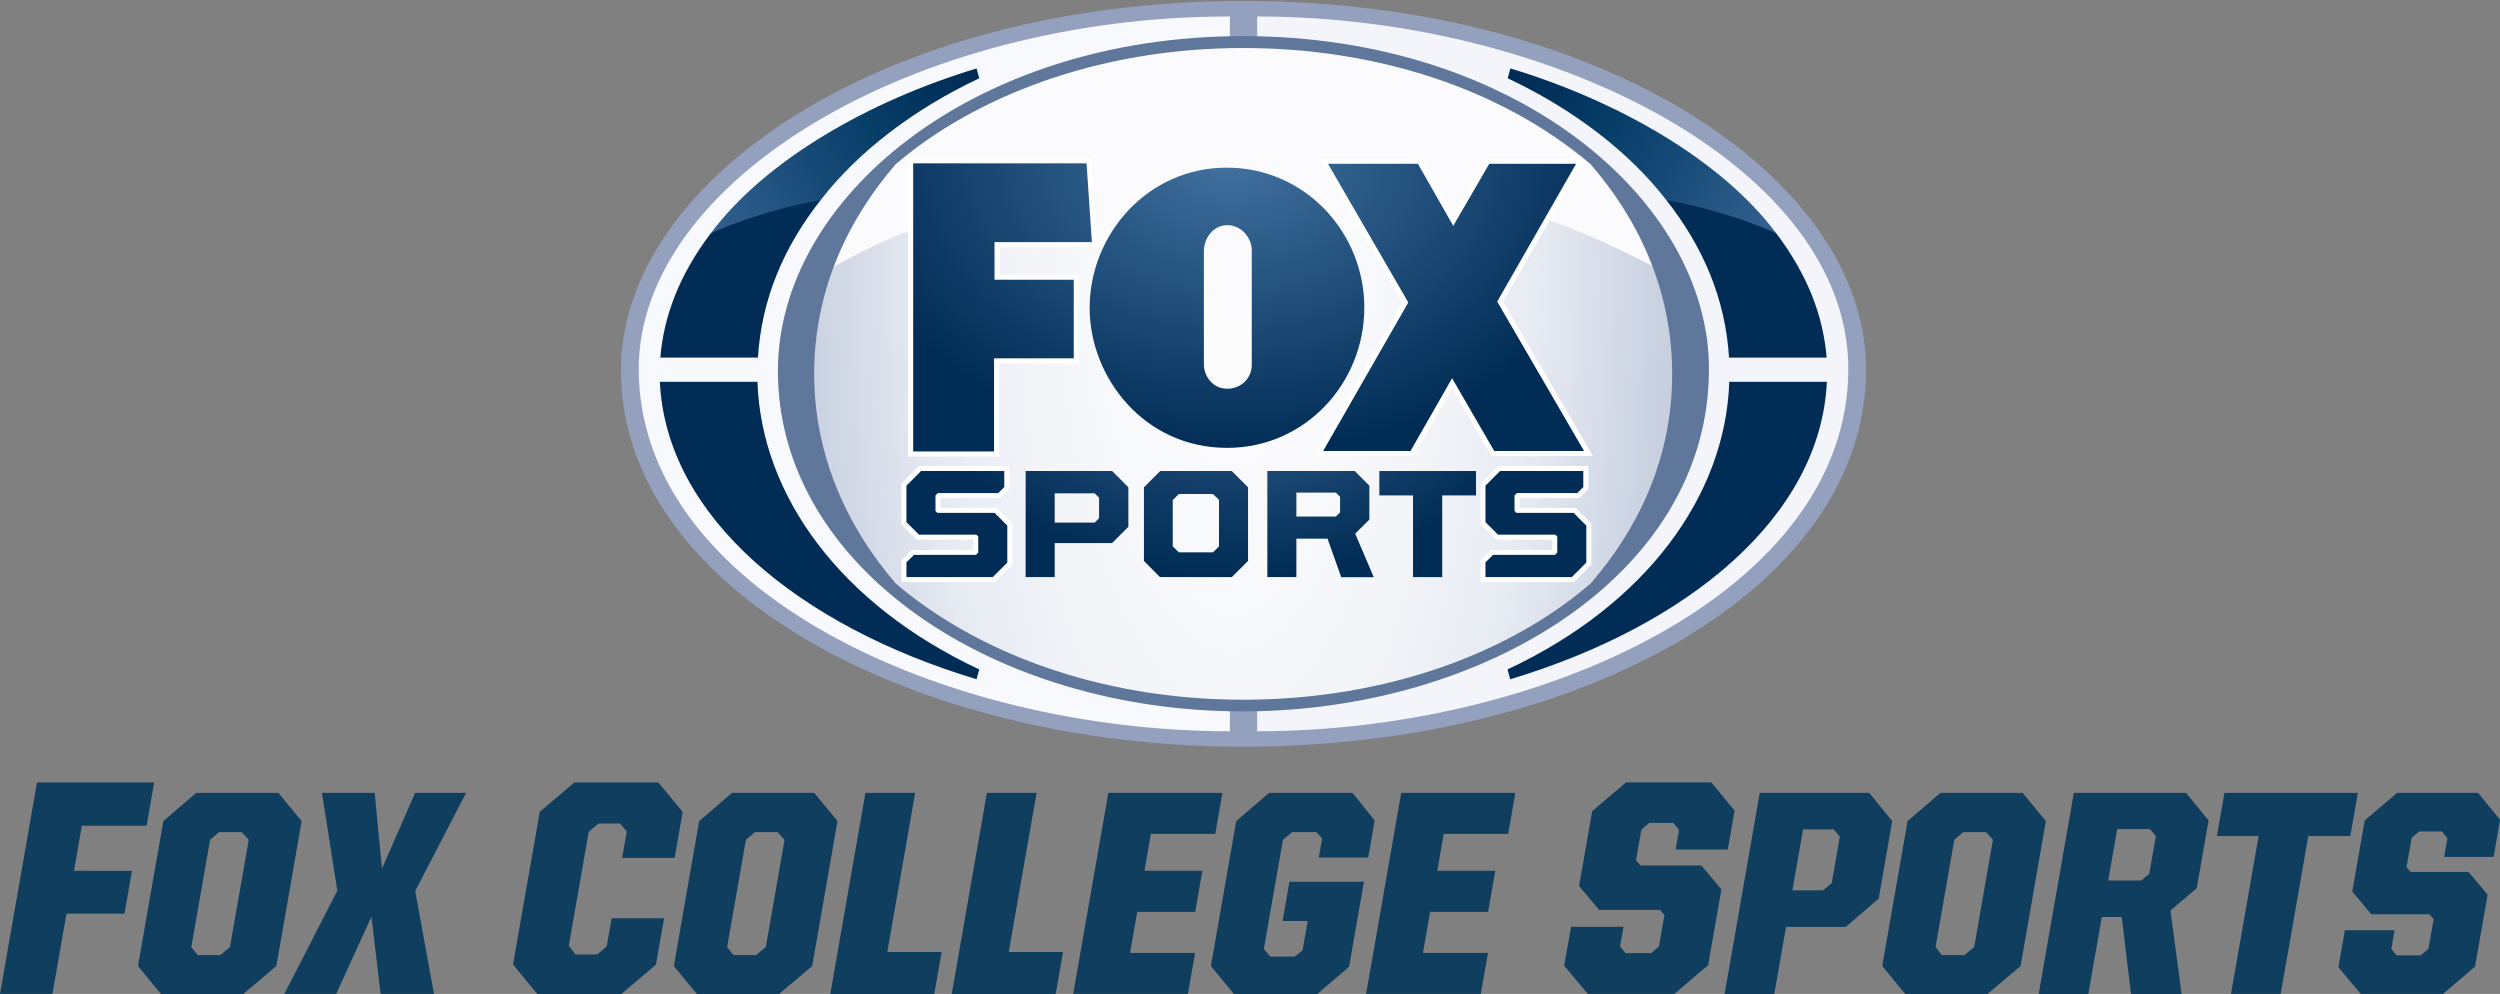 <svg width="333.5" height="132.59" version="1.1" viewBox="0 0 333.5 132.59" xmlns="http://www.w3.org/2000/svg" xmlns:xlink="http://www.w3.org/1999/xlink">
 <rect x="0" y="0" width="333.5" height="132.59" fill="#808080" stroke="none"/>
 <defs>
  <radialGradient id="radialGradient10310" cx="612.99" cy="-888.92" r="1935" gradientTransform="matrix(.006 2.876 -1.021 .002 -298.03 -1785.4)" gradientUnits="userSpaceOnUse">
   <stop stop-color="#fff" stop-opacity="0" offset="0"/>
   <stop stop-color="#e5e9f1" offset=".682"/>
   <stop stop-color="#c2cbdd" offset="1"/>
  </radialGradient>
  <radialGradient id="radialGradient10312" cx="586.64" cy="-1173.2" r="1443.5" gradientTransform="matrix(-.006 .886 -1.185 -.007 -779.7 -776.97)" gradientUnits="userSpaceOnUse">
   <stop stop-color="#4372a1" offset="0"/>
   <stop stop-color="#002c55" offset="1"/>
  </radialGradient>
  <linearGradient id="linearGradient10318" x1="-1632" x2="-482.45" y1="83.693" y2="-621.14" gradientUnits="userSpaceOnUse" xlink:href="#linearGradient10151"/>
  <linearGradient id="linearGradient10151">
   <stop stop-color="#32608f" offset="0"/>
   <stop stop-color="#245583" offset=".2"/>
   <stop stop-color="#154976" offset=".4"/>
   <stop stop-color="#083f69" offset=".603"/>
   <stop stop-color="#01335d" offset=".8"/>
   <stop stop-color="#002c55" offset="1"/>
  </linearGradient>
  <linearGradient id="linearGradient10320" x1="2938.5" x2="1802.2" y1="64.735" y2="-621.25" gradientUnits="userSpaceOnUse" xlink:href="#linearGradient10151"/>
  <radialGradient id="radialGradient10322" cx="725.13" cy="2490.1" r="1462.8" gradientTransform="matrix(-.967 .004 -.003 -.747 1326.9 2330)" gradientUnits="userSpaceOnUse">
   <stop stop-color="#4372a1" offset="0"/>
   <stop stop-color="#113d68" offset=".746"/>
   <stop stop-color="#002c55" offset="1"/>
  </radialGradient>
  <radialGradient id="radialGradient10326" cx="725.13" cy="2490.1" r="1462.8" gradientTransform="matrix(-.967 .004 -.003 -.747 1326.9 2330)" gradientUnits="userSpaceOnUse">
   <stop stop-color="#4372a1" offset="0"/>
   <stop stop-color="#113d68" offset=".658"/>
   <stop stop-color="#002c55" offset="1"/>
  </radialGradient>
 </defs>
 <g transform="translate(-4 -197.28)" fill="#103e5e" fill-rule="evenodd">
  <path transform="translate(4,197)" d="m9.87 116.44 1.053-6.011h8.631l1.008-5.766h-15.628l-4.934 28.217h6.996l1.875-10.716h7.733l1.001-5.724z"/>
  <path d="m30.171 303.05-4.38 3.763-3.384 19.341 3.073 3.724h10.967l4.415-3.724 3.381-19.341-3.106-3.763zm-0.651 20.57 2.503-14.315 1.203-1.021h3.028l0.926 1.021-2.504 14.315-1.29 1.063h-3.028z"/>
  <path transform="translate(4,197)" d="m44.842 132.88 4.707-10.308 1.226 10.308h7.119l-2.507-13.742 6.789-13.086h-6.793l-4.426 10.101-0.975-10.101h-7.036l2.054 13.047-7.074 13.781z"/>
  <path transform="translate(4,197)" d="m88.588 122.78h-6.997l-0.658 3.758-1.25 1.065h-2.904l-0.905-1.146 2.659-15.214 1.298-1.102h2.906l0.876 1.062-0.614 3.519h6.996l1.073-6.135-3.242-3.925h-11.21l-4.615 3.925-3.562 20.365 3.242 3.927h11.212l4.613-3.927z"/>
  <path d="m101.65 303.05-4.38 3.763-3.382 19.341 3.073 3.724h10.965l4.416-3.724 3.381-19.341-3.106-3.763zm-0.65 20.57 2.503-14.315 1.201-1.021h3.028l0.926 1.021-2.503 14.315-1.292 1.063h-3.026z"/>
  <path transform="translate(4,197)" d="m115.45 106.05-4.691 26.828h13.871l0.98-5.605h-7.241l3.71-21.222z"/>
  <path transform="translate(4,197)" d="m131.65 106.05-4.691 26.828h13.869l0.981-5.605h-7.241l3.71-21.222z"/>
  <path transform="translate(4,197)" d="m159.44 121.92 0.956-5.48h-7.731l0.859-4.911h8.592l0.956-5.477h-15.221l-4.69 26.828h15.303l0.956-5.48h-8.673l0.961-5.479z"/>
  <path transform="translate(4,197)" d="m181.95 117.91h-9.94l-0.917 5.234h3.356l-0.68 3.885-1.051 0.86h-3.273l-0.844-1.024 2.545-14.56 1.203-1.021h3.273l0.751 0.859-0.445 2.536h6.589l0.864-4.947-2.957-3.682h-11.129l-4.38 3.763-3.384 19.341 3.073 3.724h11.128l4.24-3.641z"/>
  <path transform="translate(4,197)" d="m198.51 121.92 0.958-5.48h-7.731l0.858-4.911h8.592l0.956-5.477h-15.219l-4.69 26.828h15.302l0.959-5.48h-8.675l0.959-5.479z"/>
  <path transform="translate(4,197)" d="m221.31 126.53-1.058 0.901h-3.395l-0.745-0.901 0.458-2.617h-6.996l-0.908 5.195 3.146 3.763h11.538l4.519-3.846 1.765-10.101-2.675-3.19h-8.142l-0.575-0.695 0.717-4.089 1.056-0.899h3.192l0.776 0.938-0.456 2.62h6.955l0.908-5.193-3.106-3.763h-11.374l-4.519 3.844-1.743 9.977 2.675 3.19h8.142l0.572 0.695z"/>
  <path d="m238.75 303.05-4.688 26.828h6.628l1.565-8.958h7.978l4.382-3.763 1.809-10.344-3.067-3.763zm5.78 4.868h4.09l0.811 0.977-1.079 6.175-1.153 0.984h-4.091z"/>
  <path d="m262.85 303.05-4.38 3.763-3.381 19.341 3.071 3.724h10.965l4.415-3.724 3.382-19.341-3.106-3.763zm-0.65 20.57 2.503-14.315 1.203-1.021h3.024l0.928 1.021-2.504 14.315-1.292 1.063h-3.023z"/>
  <path d="m280.65 303.05-4.69 26.828h6.627l1.795-10.266h2.659l1.234 10.266h6.75l-1.49-11.125 3.509-2.985 1.581-9.036-2.999-3.682zm5.785 4.825h4.374l0.781 0.94-0.881 5.032-1.098 0.899h-4.379z"/>
  <path transform="translate(4,197)" d="m313.53 111.81 1.008-5.765h-17.798l-1.008 5.765h5.565l-3.682 21.063h6.627l3.685-21.063z"/>
  <path transform="translate(4,197)" d="m323.95 126.86-1.009 0.86h-3.232l-0.709-0.86 0.434-2.492h-6.627l-0.865 4.945 2.978 3.56h10.967l4.277-3.641 1.681-9.609-2.539-3.026h-7.734l-0.541-0.656 0.68-3.885 1.011-0.86h3.026l0.742 0.899-0.437 2.498h6.589l0.865-4.953-2.929-3.596h-10.803l-4.324 3.682-1.657 9.487 2.535 3.026h7.775l0.541 0.654z"/>
 </g>
 <g transform="matrix(.031 0 0 .031 145.44 28.535)">
  <path d="m656.14 2292.8c-1404.4 0-2675.7-668.22-2675.7-1620.1 0-817.87 1127-1589.1 2678.7-1589.1 1543.7 0 2679.4 762.88 2679.4 1585.7 0 944.64-1234.1 1623.5-2682.4 1623.5z" fill="#93a1be"/>
  <path d="m718.2 2226.3c1230.8 0 2543.9-604.81 2543.9-1559.1 0-863.37-1268-1516.8-2543.9-1516.8v1347.9l3e-4 1638.6z" fill="#f3f5fa"/>
  <path d="m600.94 2226.3c-1230.8 0-2543.9-604.81-2543.9-1559.1 0-808.73 1178.7-1516.8 2543.9-1516.8v1347.9l-2.9e-4 1638.6z" fill="#f8f9fc"/>
  <ellipse transform="matrix(1 0 0 1.326 133.26 -212.34)" cx="525.04" cy="679.24" rx="1953.6" ry="1082.1" fill="#fbfbfd" fill-rule="evenodd"/>
  <path d="m653.95 2111.5-373.14-20.73-416.49-88.575-393.88-169.61-314.72-207.3-254.42-339.22-196-665.25 147.94-367.49c227.19-136.68 403.3-193.17 403.3-193.17l622.85-29.211 233.69 165.84 324.15-222.38 290.22 15.077 282.69 120.61 226.15-67.845 418.37 56.537 226.15-97.998c255.08 62.769 619.08 266.67 619.08 266.67l74.44 604-128.15 410.84-184.69 239.34-165.84 143.23-344.88 209.19-373.14 156.42-491.87 71.614z" fill="url(#radialGradient10310)"/>
  <path d="m1378 1020.4h-376l366.57-639.43-345.57-596.57h387l152 267 155-267h373.62l-339.46 592.91 373.84 643.09h-386.52l-181.43-313.27z" fill="#fff" stroke="#fff" stroke-width="43.8"/>
  <path d="m-762 1022.4v-1240h746l23 339h-419v162h341v338h-343v401z" fill="#fff" stroke="#fff" stroke-width="44"/>
  <path d="m-762 1022.4v-1240h746l23 339h-419v162h341v338h-343v401z" fill="url(#radialGradient10312)"/>
  <path d="m587.31-199.06c-339.42 0-589.84 285.65-589.84 603.66 0 300.23 235.45 602.19 591.41 602.19 335.56 0 590.5-277.53 590.5-603.97 0-321.55-254.08-601.88-592.06-601.88zm2.688 247.44c60.572 0 105 54.653 105 109v492c0 60.144-48.386 103-105 103-63.443 0-101-54.346-101-105v-485c0-61.57 42.692-114 101-114z" fill="url(#radialGradient10312)"/>
  <path d="m1378 1020.4h-376l366.57-639.43-345.57-596.57h387l152 267 155-267h373.62l-339.46 592.91 373.84 643.09h-386.52l-181.43-313.27z" fill="url(#radialGradient10312)"/>
  <path d="m-1852 722.36h420c15.859 488.54 356.42 957.87 954.14 1237.8l-11.425 42.285c-763.95-230.02-1336.3-699.04-1362.7-1280.1z" fill="#002c55"/>
  <path d="m3169.8 722.36h-420c-15.859 488.54-356.42 957.87-954.14 1237.8l11.425 42.285c763.95-230.02 1336.3-699.04 1362.7-1280.1z" fill="#002c55"/>
  <path d="m-1490 152.36-143-69c235.23-314.75 680.62-569.44 1143.9-709.32l11.494 42.393c-281.76 132.39-523.46 317.67-682.35 523.92z" fill="url(#linearGradient10318)"/>
  <path d="m-1850 618.36h420c15.33-251.18 110.97-476.99 270-678-277.18 50.441-473 143-473 143-130.44 172.3-202.17 350.23-217 535z" fill="#002c55"/>
  <path d="m2808.8 152.36 143-69c-235.23-314.75-680.62-569.44-1143.9-709.32l-11.494 42.393c281.76 132.39 523.46 317.67 682.35 523.92z" fill="url(#linearGradient10320)"/>
  <path d="m3168.8 618.36h-420c-15.33-251.18-110.97-476.99-270-678 277.18 50.441 473 143 473 143 130.44 172.3 202.17 350.23 217 535z" fill="#002c55"/>
  <path d="m-791 1562.9v-63.634l32.502-31.883h266.55l9.944-9.983v-69l-8-8h-247l-54-54v-157l63-63h358v69l-26 26h-260l-10 10v67l8 8h246l55 55v159l-62.5 62.5z" fill="#fff" stroke="#fff" stroke-width="43"/>
  <path d="m1700.7 1562.9v-63.634l32.502-31.883h266.55l9.944-9.983v-69l-8-8h-247l-54-54v-157l63-63h358v69l-26 26h-260l-10 10v67l8 8h246l55 55v159l-62.5 62.5z" fill="#fff" stroke="#fff" stroke-width="43"/>
  <path d="m-791 1562.9v-63.634l32.502-31.883h266.55l9.944-9.983v-69l-8-8h-247l-54-54v-157l63-63h358v69l-26 26h-260l-10 10v67l8 8h246l55 55v159l-62.5 62.5z" fill="url(#radialGradient10322)"/>
  <path d="m-278 1106.4v456.5h125v-146.5h247l70-70v-170l-70-70zm125 96h172l19 19v88l-19 19h-172z" fill="url(#radialGradient10322)"/>
  <path d="m301 1106.4-70 70v317l69 69.5h309l70-69.5v-317l-70-70zm80 99h147l26 25v200.44l-25.812 25.562h-147.19l-26-26v-199z" fill="url(#radialGradient10326)"/>
  <path d="m762 1106.4v456.5h125v-165.5h134l59 166h140l-80-187.53 61-60.469v-146l-63-63zm125 93h170l18 18v67l-18 18h-170z" fill="url(#radialGradient10322)"/>
  <path d="m1389 1562.9v-351.5h-145v-105h416v105h-145.5v351.5z" fill="url(#radialGradient10322)"/>
  <path d="m1700.7 1562.9v-63.634l32.502-31.883h266.55l9.944-9.983v-69l-8-8h-247l-54-54v-157l63-63h358v69l-26 26h-260l-10 10v67l8 8h246l55 55v159l-62.5 62.5z" fill="url(#radialGradient10322)"/>
  <path d="m657.47-765.06c-1159.4 0-2001.6 696.23-2001.6 1440.8 0 845.77 930.47 1465.1 2000.6 1465.1 1029.2 0 2006-583.77 2006-1472.9 0-724.58-828.35-1433-2005-1433zm0.594 51.219c570.93 0 1109 173.13 1493.9 498.84 197.92 228.05 352.19 530.61 352.19 905.28 0 366.87-150.38 669.22-351.25 900.37-345.05 297.32-876.56 499.88-1495.4 499.88-619.01 0-1148.9-205.33-1494.6-500.06-226.37-263.94-350.88-573.58-350.88-902.06 0-350.72 136.88-653.55 349.97-901.5 329.1-282.61 858.84-500.75 1496.1-500.75z" fill="#60779c"/>
 </g>
</svg>
